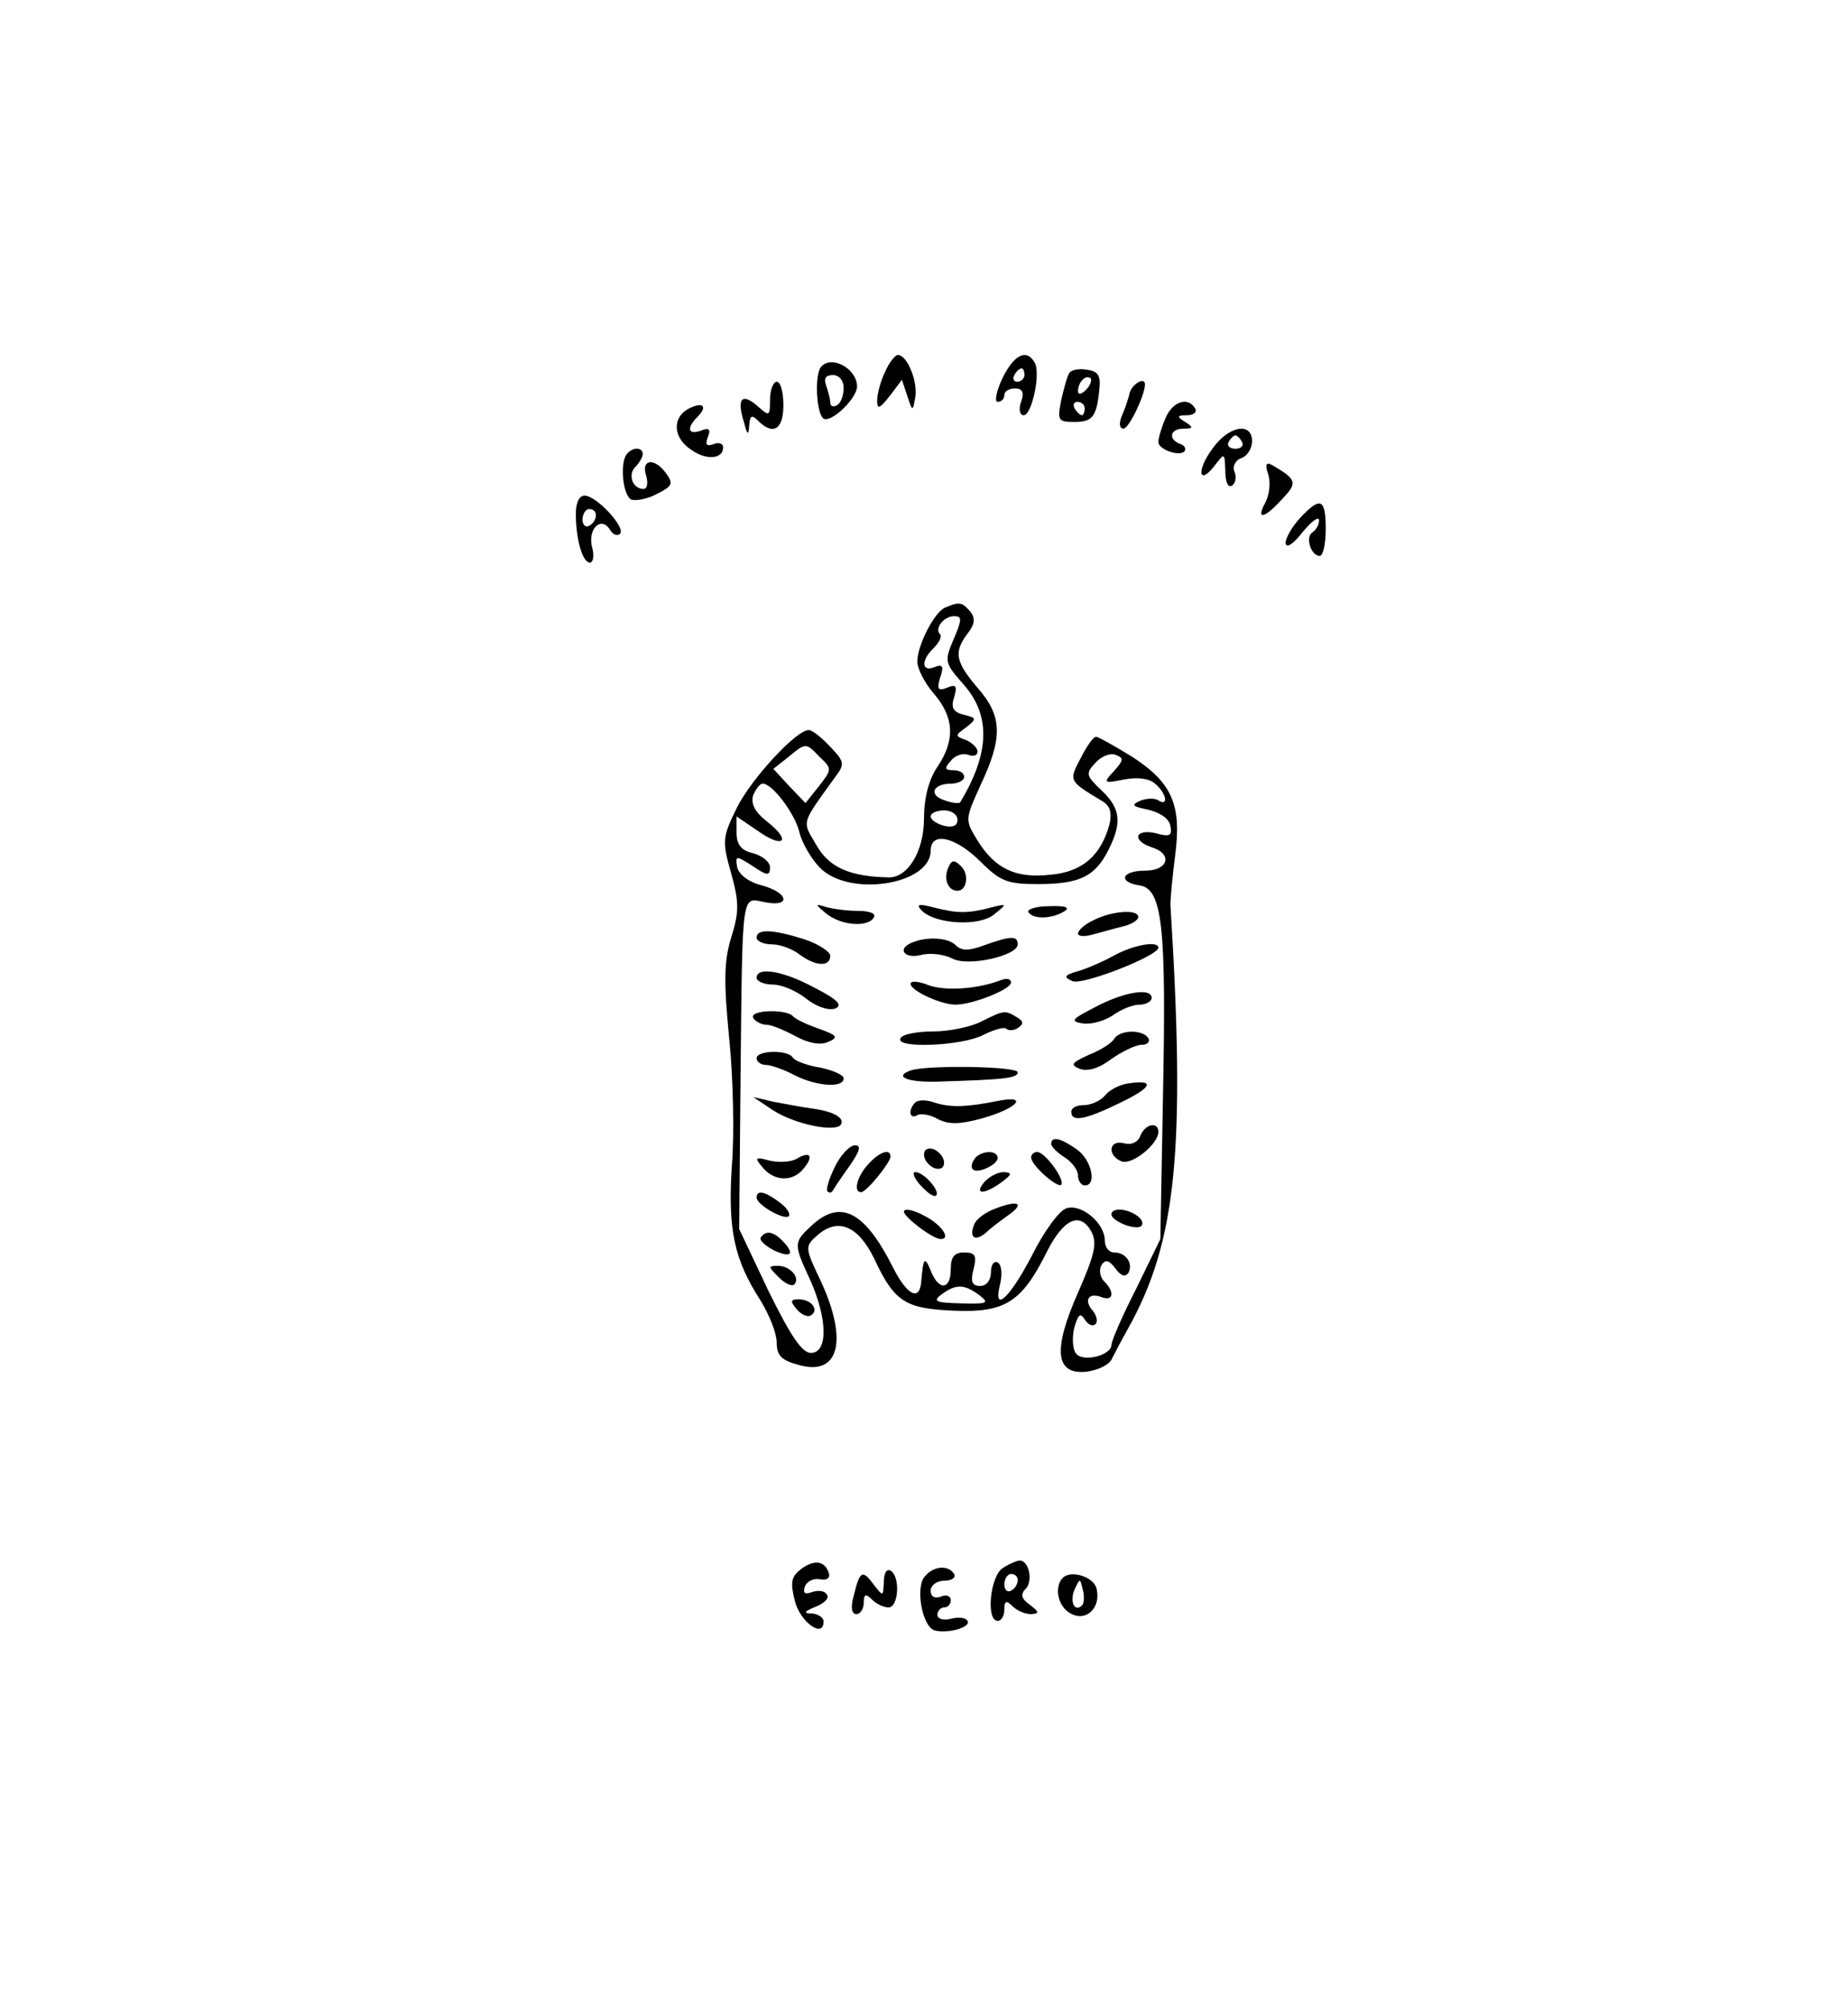 <?xml version="1.0" standalone="no"?>
<!DOCTYPE svg PUBLIC "-//W3C//DTD SVG 20010904//EN"
 "http://www.w3.org/TR/2001/REC-SVG-20010904/DTD/svg10.dtd">
<svg version="1.0" xmlns="http://www.w3.org/2000/svg"
 width="276pt" height="300pt" viewBox="0 0 276 300"
 preserveAspectRatio="xMidYMid meet">
<g transform="translate(0,300) scale(0.1,-0.1)"
fill="#000000" stroke="none">
<path d="M1322 2445 c-7 -14 -12 -34 -12 -43 0 -14 4 -12 19 7 l18 24 8 -24
c8 -24 8 -24 12 -2 4 23 -12 63 -26 63 -4 0 -13 -11 -19 -25z"/>
<path d="M1497 2435 c-9 -19 -12 -35 -7 -35 6 0 10 5 10 10 0 6 7 10 16 10 11
0 14 -6 9 -20 -4 -11 -2 -20 4 -20 12 0 26 64 16 79 -12 21 -31 11 -48 -24z
m33 5 c0 -5 -5 -10 -11 -10 -5 0 -7 5 -4 10 3 6 8 10 11 10 2 0 4 -4 4 -10z"/>
<path d="M1227 2453 c-11 -10 -8 -71 3 -78 11 -7 50 30 50 48 0 26 -37 47 -53
30z m33 -32 c0 -11 -4 -23 -10 -26 -5 -3 -10 -2 -10 4 0 5 -3 16 -6 25 -4 11
-1 16 10 16 9 0 16 -8 16 -19z"/>
<path d="M1597 2443 c-3 -4 -8 -23 -12 -40 -6 -31 -5 -33 20 -33 27 0 33 8 37
50 2 19 -2 26 -19 28 -11 2 -23 0 -26 -5z m25 -25 c-7 -7 -12 -8 -12 -2 0 6 3
14 7 17 3 4 9 5 12 2 2 -3 -1 -11 -7 -17z m-2 -28 c0 -5 -2 -10 -4 -10 -3 0
-8 5 -11 10 -3 6 -1 10 4 10 6 0 11 -4 11 -10z"/>
<path d="M1150 2403 c0 -25 -1 -25 -19 -9 -23 20 -31 11 -20 -24 5 -20 7 -21
8 -5 1 15 4 16 13 7 23 -23 38 -13 38 23 0 19 -4 35 -10 35 -5 0 -10 -12 -10
-27z"/>
<path d="M1687 2413 c-2 -10 -8 -26 -12 -35 -4 -10 -3 -18 3 -18 8 0 32 50 32
66 0 12 -19 1 -23 -13z"/>
<path d="M1027 2389 c-24 -14 -21 -44 6 -61 23 -16 47 -13 47 4 0 6 -7 8 -14
5 -11 -4 -13 -1 -9 10 5 12 2 15 -10 10 -20 -7 -22 4 -5 21 16 16 7 23 -15 11z"/>
<path d="M1740 2374 c-6 -14 -10 -29 -10 -34 0 -11 31 -22 39 -14 3 4 0 9 -6
11 -19 7 -16 23 5 23 14 0 15 2 2 10 -13 8 -12 10 3 10 10 0 15 5 12 10 -11
19 -35 10 -45 -16z"/>
<path d="M1810 2329 c-24 -33 -19 -55 5 -23 14 18 14 18 15 -9 0 -16 4 -26 10
-22 5 3 7 12 4 20 -4 8 1 18 10 21 9 3 16 15 16 25 0 30 -36 23 -60 -12z m45
11 c3 -5 -1 -10 -10 -10 -9 0 -13 5 -10 10 3 6 8 10 10 10 2 0 7 -4 10 -10z"/>
<path d="M937 2323 c-12 -12 -7 -63 6 -69 7 -2 25 1 39 9 22 11 24 15 13 30
-17 24 -38 22 -30 -3 3 -11 2 -20 -4 -20 -16 0 -24 21 -12 33 6 6 11 15 11 19
0 10 -14 11 -23 1z"/>
<path d="M1894 2292 c4 -12 2 -30 -4 -42 -15 -27 -2 -25 25 5 23 24 22 29 -14
50 -10 6 -12 2 -7 -13z"/>
<path d="M860 2233 c0 -38 10 -73 21 -73 5 0 7 11 3 24 -6 27 14 46 27 25 4
-7 11 -10 15 -6 9 9 -35 57 -53 57 -8 0 -13 -11 -13 -27z m30 -2 c0 -6 -4 -13
-10 -16 -5 -3 -10 1 -10 9 0 9 5 16 10 16 6 0 10 -4 10 -9z"/>
<path d="M1942 2227 c-12 -13 -22 -30 -22 -38 1 -8 11 -2 25 16 14 17 25 25
25 18 0 -6 -4 -14 -10 -18 -11 -7 -2 -35 11 -35 5 0 9 18 9 40 0 46 -8 49 -38
17z"/>
<path d="M1412 2093 c-16 -6 -42 -56 -42 -81 0 -10 11 -32 25 -48 30 -35 32
-69 5 -109 -13 -19 -20 -47 -20 -77 0 -49 -24 -88 -52 -88 -57 1 -89 14 -108
47 -22 38 -25 30 26 101 16 21 16 24 -6 47 -13 14 -27 25 -32 25 -19 0 -85
-72 -107 -115 -22 -45 -23 -50 -9 -99 12 -43 12 -58 0 -96 -11 -36 -11 -66 -3
-150 6 -58 8 -144 4 -191 -6 -94 3 -139 43 -201 13 -21 24 -49 24 -62 0 -20 7
-27 33 -34 60 -17 74 36 33 125 -24 50 -24 52 -6 68 31 28 62 15 86 -35 30
-64 46 -74 120 -77 75 -3 100 13 137 87 25 50 50 62 67 31 9 -17 5 -34 -20
-91 -38 -86 -34 -123 13 -118 16 2 33 10 37 18 4 8 15 29 24 45 73 130 87 266
64 635 0 8 3 41 7 72 10 76 -4 109 -64 148 -26 16 -51 30 -54 30 -4 0 -14 -14
-23 -32 -18 -34 -18 -34 32 -64 12 -7 15 -17 11 -35 -13 -47 -41 -71 -88 -75
-52 -6 -83 9 -109 51 -19 31 -19 31 5 84 33 70 32 102 -5 144 -33 39 -36 53
-15 81 11 14 12 23 4 33 -12 14 -16 15 -37 6z m12 -48 c-14 -33 -13 -35 16
-68 40 -46 38 -102 -6 -175 -2 -2 -12 -1 -23 3 -25 8 -18 25 10 25 10 0 19 5
19 10 0 6 -7 10 -16 10 -13 0 -14 3 -4 14 6 8 18 12 26 9 8 -3 14 -1 14 5 0 5
-8 13 -17 17 -17 6 -17 7 0 19 16 13 16 14 -4 19 -16 4 -19 11 -14 26 5 17 3
20 -11 14 -13 -5 -15 -2 -10 15 6 17 4 21 -8 16 -20 -8 -21 10 -1 29 8 8 12
17 9 20 -9 9 6 27 21 27 12 0 12 -5 -1 -35z m-201 -219 l-20 -25 -24 25 -24
26 24 19 c24 20 25 20 44 0 20 -19 20 -19 0 -45z m441 23 c-17 -18 -16 -19 14
-13 20 4 38 2 47 -6 17 -14 21 -35 5 -25 -6 4 -19 3 -28 -1 -13 -6 -11 -8 13
-13 17 -4 31 -13 33 -24 3 -15 -1 -17 -22 -11 -31 7 -36 -11 -6 -21 32 -10 25
-35 -10 -35 -35 0 -41 -17 -8 -22 34 -5 40 -61 35 -311 l-4 -217 -36 -74 c-21
-41 -37 -78 -37 -84 0 -15 -40 -26 -52 -14 -6 6 -7 23 -4 38 6 21 9 25 16 14
5 -8 12 -11 16 -7 4 3 2 13 -4 20 -14 16 -6 28 14 20 17 -6 19 8 3 24 -6 6 -8
17 -4 24 6 9 11 8 21 -5 8 -11 14 -13 19 -7 8 14 -3 31 -21 31 -8 0 -14 8 -14
18 0 26 -35 55 -57 48 -11 -3 -34 -35 -52 -71 -34 -65 -59 -87 -47 -41 3 14 2
28 -4 31 -5 3 -10 -3 -10 -14 0 -13 -7 -21 -16 -21 -12 0 -15 6 -10 25 5 20 3
25 -14 25 -15 0 -20 -7 -20 -25 0 -31 -18 -33 -30 -2 -9 22 -11 19 -14 -15 -2
-32 -21 -23 -43 21 -42 83 -78 101 -121 61 -27 -25 -27 -27 -2 -81 26 -58 27
-109 1 -109 -13 0 -30 25 -63 92 l-44 93 2 225 c3 284 1 270 36 263 40 -8 36
14 -4 25 -20 5 -34 16 -37 27 -3 18 -2 18 23 2 22 -15 26 -15 26 -2 0 8 -11
17 -25 21 -18 4 -25 13 -25 31 l0 24 31 -21 c39 -28 52 -16 15 13 -19 15 -25
27 -21 40 4 9 10 17 14 17 15 0 49 -46 55 -73 4 -16 18 -40 31 -53 44 -44 165
-25 165 26 0 29 37 21 75 -17 29 -29 40 -33 85 -33 62 0 85 11 105 50 21 41
19 63 -10 90 -23 22 -24 25 -9 41 9 10 22 15 30 12 13 -5 12 -8 -2 -24z m-234
-73 c0 -9 -7 -12 -20 -9 -11 3 -20 9 -20 14 0 5 9 9 20 9 11 0 20 -6 20 -14z
m33 -710 c15 -12 12 -13 -28 -12 -38 1 -43 3 -28 14 21 15 33 15 56 -2z"/>
<path d="M1416 1704 c-7 -17 0 -34 14 -34 14 0 18 25 5 37 -10 10 -14 9 -19
-3z"/>
<path d="M1234 1636 c22 -18 62 -21 71 -6 4 6 -6 10 -24 10 -16 0 -38 3 -48 6
-16 5 -16 4 1 -10z"/>
<path d="M1376 1641 c20 -21 87 -25 109 -6 20 16 19 16 -5 10 -34 -9 -50 -9
-85 0 -23 6 -27 5 -19 -4z"/>
<path d="M1536 1638 c7 -11 35 -10 53 1 10 6 3 9 -22 8 -20 0 -34 -5 -31 -9z"/>
<path d="M1633 1626 c-13 -6 -23 -15 -23 -20 0 -4 10 -5 23 -1 12 3 32 9 45
12 12 3 22 9 22 14 0 12 -40 9 -67 -5z"/>
<path d="M1130 1600 c0 -5 10 -10 23 -10 12 0 31 -7 41 -15 24 -18 46 -19 46
-2 0 6 -18 18 -40 25 -48 15 -70 15 -70 2z"/>
<path d="M1363 1593 c-24 -9 -13 -25 12 -19 14 4 35 1 47 -5 23 -13 98 4 98
21 0 13 -10 13 -49 -1 -24 -9 -35 -9 -44 0 -11 11 -42 13 -64 4z"/>
<path d="M1665 1574 c-16 -9 -41 -20 -55 -24 -21 -6 -22 -9 -8 -15 16 -6 128
38 128 50 0 11 -37 4 -65 -11z"/>
<path d="M1130 1540 c0 -5 11 -10 24 -10 13 0 35 -9 50 -21 15 -12 33 -18 43
-15 12 5 5 13 -30 31 -48 26 -87 32 -87 15z"/>
<path d="M1360 1531 c0 -10 45 -31 67 -31 26 0 83 23 83 33 0 5 -6 7 -14 4
-36 -14 -84 -17 -109 -8 -15 6 -27 7 -27 2z"/>
<path d="M1635 1496 c-35 -18 -37 -21 -18 -24 13 -2 33 4 45 12 12 9 30 16 40
16 10 0 18 5 18 10 0 16 -42 9 -85 -14z"/>
<path d="M1125 1480 c3 -5 12 -10 20 -10 7 0 26 -8 43 -17 18 -10 36 -14 48
-9 17 7 15 10 -13 20 -17 6 -35 14 -39 19 -11 11 -66 9 -59 -3z"/>
<path d="M1466 1475 c-15 -8 -48 -15 -72 -15 -23 0 -46 -4 -49 -10 -10 -16 92
-12 124 5 16 8 31 12 34 9 3 -3 11 -3 17 1 9 6 9 10 -1 16 -18 11 -19 11 -53
-6z"/>
<path d="M1664 1449 c-3 -6 -20 -17 -38 -24 -26 -12 -28 -15 -13 -21 12 -4 29
1 47 15 16 11 36 21 45 21 9 0 13 5 10 10 -8 13 -42 13 -51 -1z"/>
<path d="M1130 1420 c0 -5 6 -10 14 -10 7 0 27 -7 42 -15 33 -17 74 -20 74 -5
0 5 -16 12 -35 16 -19 3 -38 10 -41 15 -7 12 -54 11 -54 -1z"/>
<path d="M1361 1402 c-27 -9 -7 -18 37 -17 100 3 122 5 122 14 0 9 -134 11
-159 3z"/>
<path d="M1683 1382 c-12 -2 -27 -10 -33 -18 -7 -8 -21 -14 -31 -14 -11 0 -19
-4 -19 -10 0 -16 21 -12 74 14 48 23 52 35 9 28z"/>
<path d="M1155 1342 c33 -21 93 -33 101 -21 6 10 -12 20 -44 24 -15 2 -40 7
-57 10 l-30 7 30 -20z"/>
<path d="M1367 1354 c-11 -11 -9 -26 3 -19 5 3 19 1 31 -6 16 -8 32 -8 65 1
54 15 72 36 23 26 -45 -9 -70 -10 -94 -2 -11 4 -24 4 -28 0z"/>
<path d="M1703 1304 c-3 -9 -13 -14 -24 -11 -23 6 -26 -18 -4 -27 16 -6 55 26
55 44 0 16 -20 12 -27 -6z"/>
<path d="M1570 1292 c0 -4 9 -13 20 -20 11 -7 20 -19 20 -27 0 -8 5 -15 10
-15 19 0 10 39 -12 54 -24 17 -38 20 -38 8z"/>
<path d="M1247 1258 c-9 -18 -14 -35 -11 -37 2 -2 5 -2 7 0 1 2 12 19 25 37
16 23 19 32 9 32 -8 0 -22 -15 -30 -32z"/>
<path d="M1380 1276 c0 -8 7 -16 15 -20 9 -3 15 0 15 8 0 8 -7 16 -15 20 -9 3
-15 0 -15 -8z"/>
<path d="M1190 1270 c-8 -5 -26 -6 -40 -3 -22 6 -24 5 -11 -10 17 -21 45 -22
61 -2 16 19 10 27 -10 15z"/>
<path d="M1297 1262 c-17 -18 -23 -42 -11 -42 8 0 43 43 44 53 0 13 -17 7 -33
-11z"/>
<path d="M1455 1269 c-4 -6 -5 -12 -2 -15 7 -7 37 7 37 17 0 13 -27 11 -35 -2z"/>
<path d="M1540 1272 c0 -12 39 -46 45 -41 6 7 -24 49 -36 49 -5 0 -9 -4 -9 -8z"/>
<path d="M1375 1230 c10 -11 20 -18 23 -15 7 6 -18 35 -31 35 -5 0 -2 -9 8
-20z"/>
<path d="M1470 1235 c-16 -19 0 -19 26 0 16 12 16 14 3 15 -9 0 -22 -7 -29
-15z"/>
<path d="M1130 1212 c0 -11 41 -34 48 -28 3 4 -3 13 -14 21 -21 16 -34 19 -34
7z"/>
<path d="M1488 1196 c-15 -5 -30 -16 -33 -24 -8 -20 1 -26 17 -13 7 7 22 18
33 26 26 18 17 24 -17 11z"/>
<path d="M1350 1191 c0 -8 43 -41 55 -41 16 0 1 22 -25 35 -16 9 -30 11 -30 6z"/>
<path d="M1663 1192 c-7 -5 -2 -12 13 -19 13 -6 26 -7 29 -3 8 12 -28 30 -42
22z"/>
<path d="M1136 1152 c-2 -4 7 -12 20 -19 26 -12 32 -5 12 15 -14 14 -25 15
-32 4z"/>
<path d="M1163 1093 c9 -9 19 -14 23 -11 10 10 -6 28 -24 28 -15 0 -15 -1 1
-17z"/>
<path d="M1190 1045 c7 -8 16 -12 21 -9 13 8 1 24 -18 24 -13 0 -13 -3 -3 -15z"/>
<path d="M1196 657 c-14 -11 -16 -19 -9 -47 8 -32 43 -57 43 -31 0 6 -8 11
-17 12 -14 0 -12 3 5 10 13 5 21 13 17 18 -3 6 -13 7 -22 4 -11 -4 -14 -2 -11
8 3 8 13 13 23 11 10 -2 15 2 13 9 -6 19 -22 21 -42 6z"/>
<path d="M1498 659 c-19 -11 -26 -79 -8 -79 6 0 10 8 10 17 0 13 3 14 12 5 7
-7 19 -12 28 -12 13 1 12 3 -2 14 -13 9 -14 16 -6 24 11 11 5 42 -9 42 -4 0
-16 -5 -25 -11z m22 -18 c0 -6 -4 -13 -10 -16 -5 -3 -10 1 -10 9 0 9 5 16 10
16 6 0 10 -4 10 -9z"/>
<path d="M1320 638 c-1 -22 -1 -22 -15 -4 -17 23 -21 21 -30 -17 -5 -17 -3
-27 4 -27 6 0 11 8 11 17 0 13 3 14 12 5 7 -7 18 -12 25 -12 15 0 18 46 3 55
-6 3 -10 -4 -10 -17z"/>
<path d="M1381 646 c-14 -16 -4 -73 14 -80 18 -6 56 4 50 14 -3 5 -14 6 -25 3
-11 -3 -20 0 -20 6 0 6 5 11 10 11 6 0 10 5 10 11 0 6 -7 9 -15 5 -9 -3 -15 0
-15 9 0 8 9 15 21 15 11 0 17 5 14 10 -9 14 -31 12 -44 -4z"/>
<path d="M1587 644 c-13 -14 -7 -43 12 -53 23 -13 45 8 39 36 -3 18 -38 30
-51 17z m29 -41 c-11 -11 -19 6 -11 24 8 17 8 17 12 0 3 -10 2 -21 -1 -24z"/>
</g>
</svg>
